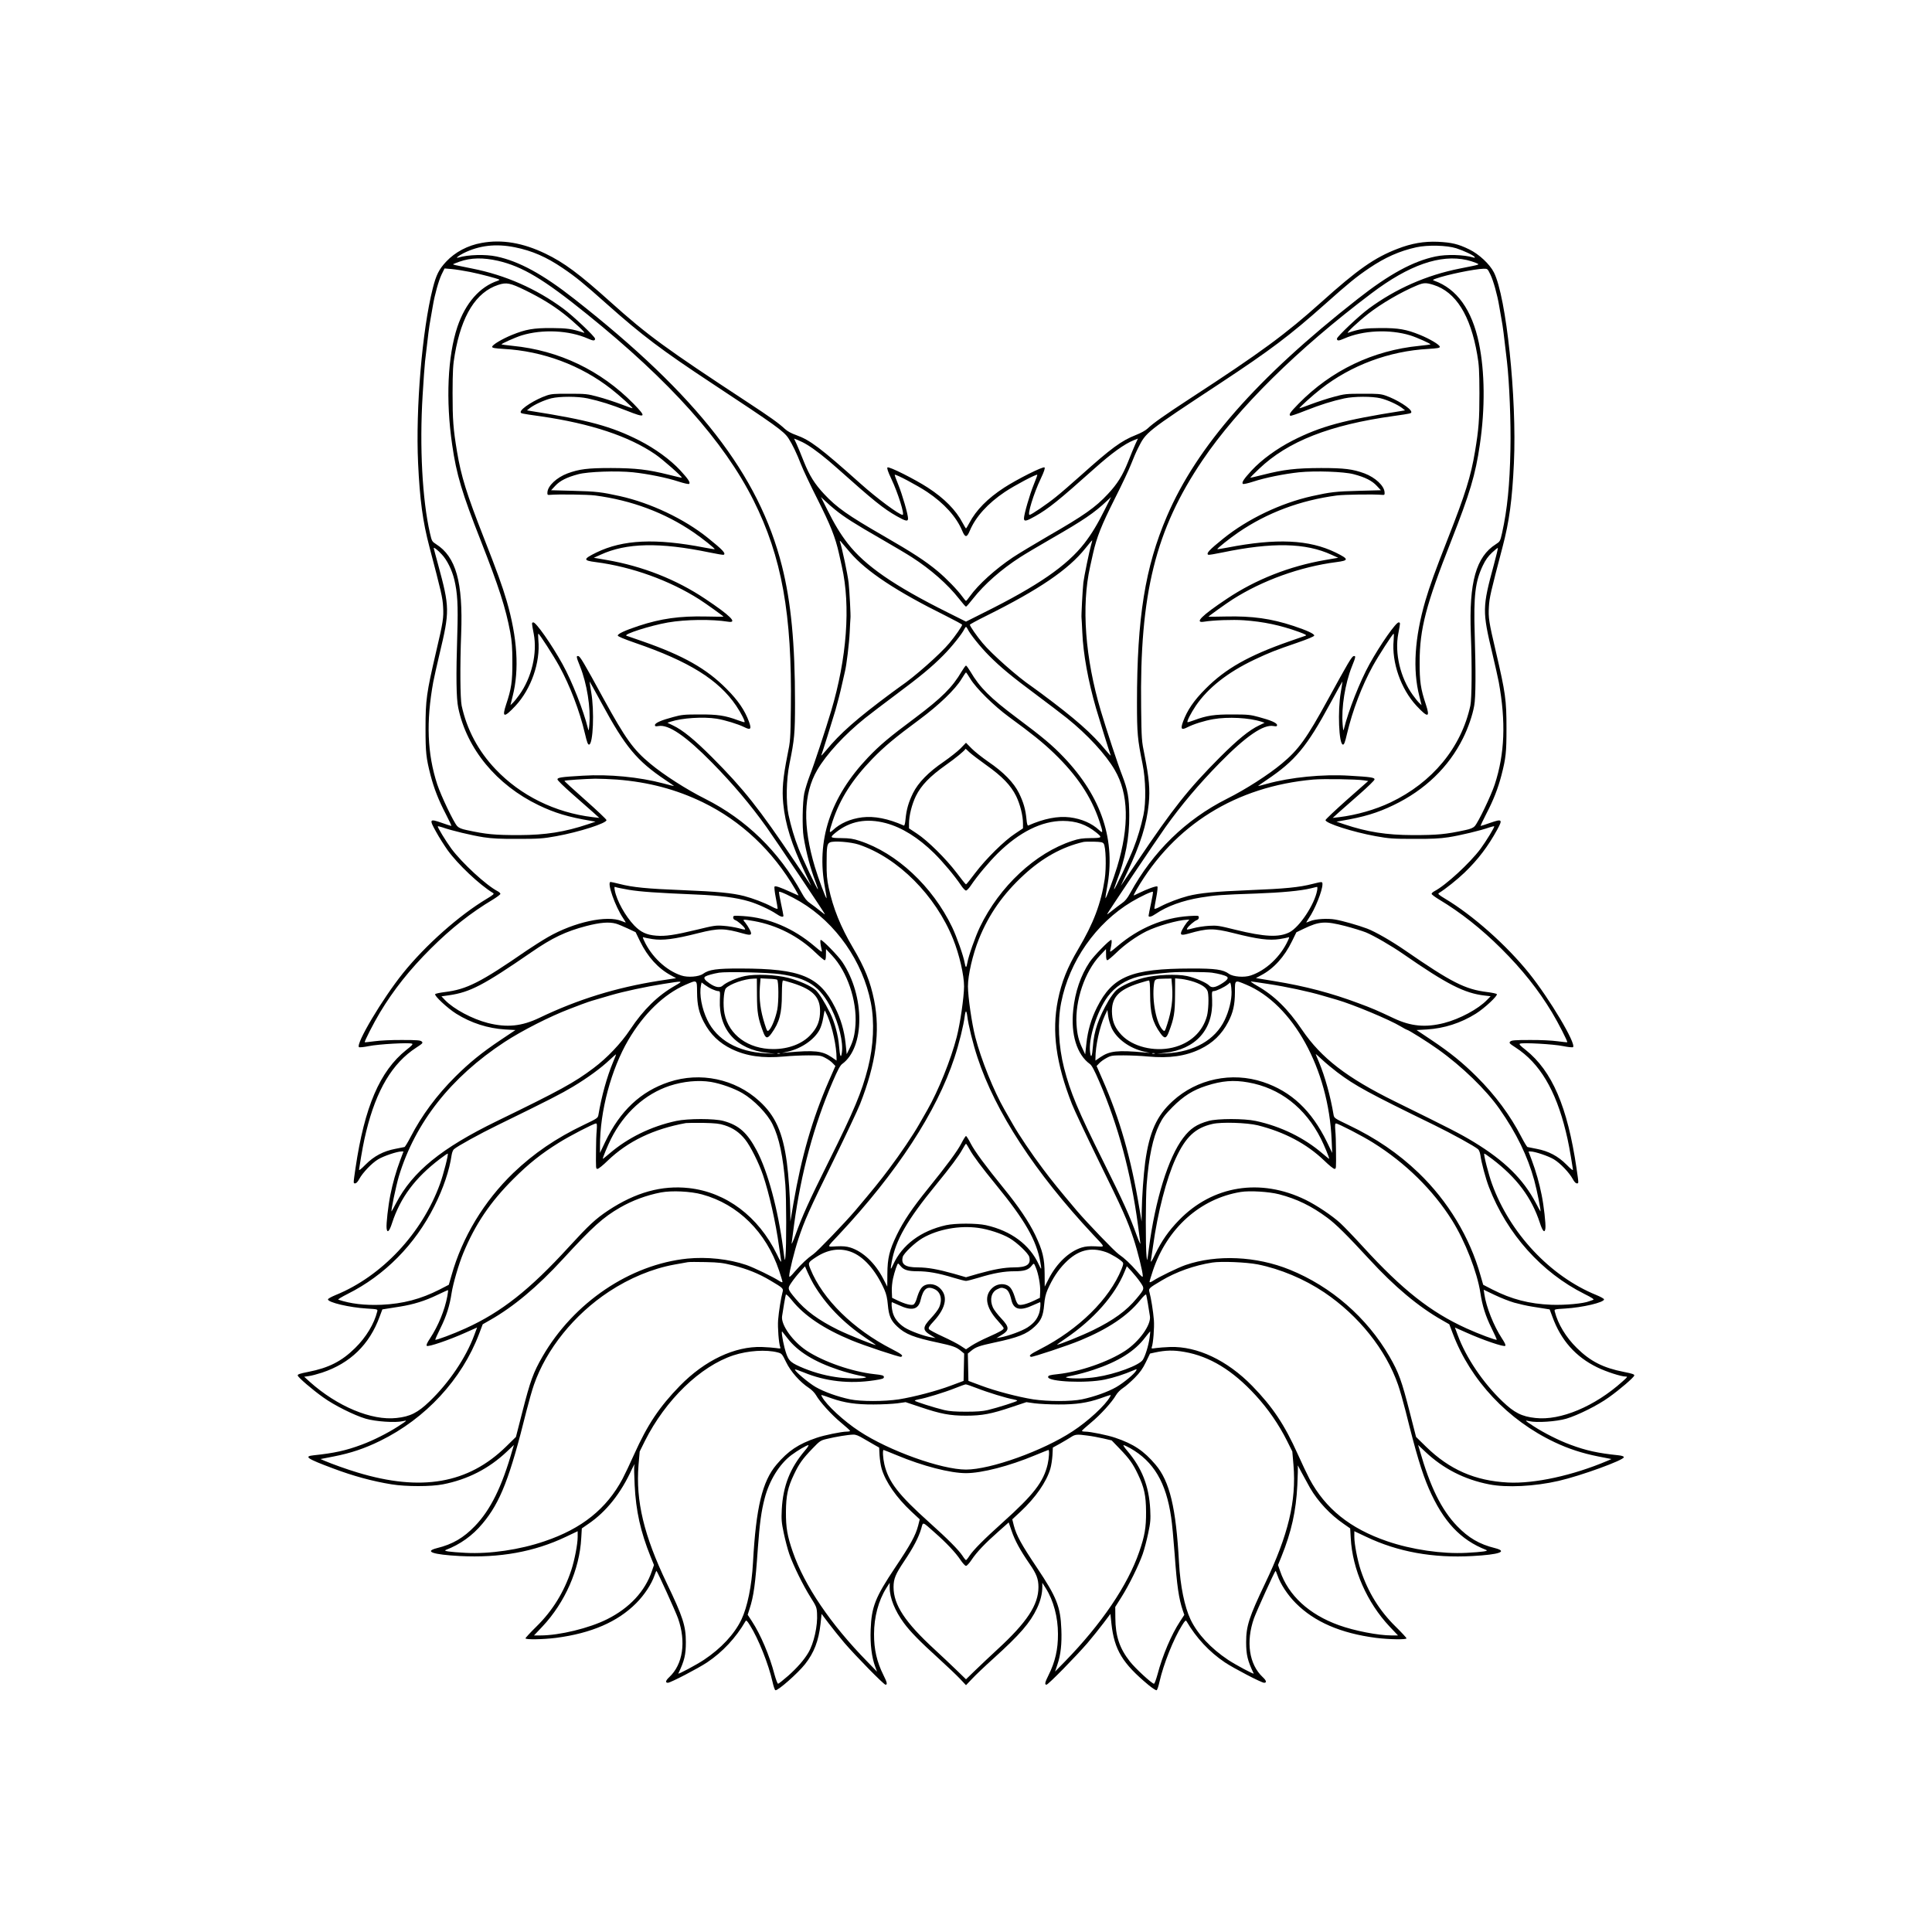 <?xml version="1.0" standalone="no"?>
<!DOCTYPE svg PUBLIC "-//W3C//DTD SVG 20010904//EN"
 "http://www.w3.org/TR/2001/REC-SVG-20010904/DTD/svg10.dtd">
<svg version="1.0" xmlns="http://www.w3.org/2000/svg"
 width="2000pt" height="2000pt" viewBox="0 0 2000 2000"
 preserveAspectRatio="xMidYMid meet">

<g transform="translate(0,2000) scale(0.1,-0.1)"
fill="#000000" stroke="none">
<path d="M4985 17485 c-143 -25 -274 -95 -366 -193 -75 -80 -104 -138 -139
-277 -110 -433 -178 -1244 -152 -1808 18 -382 48 -605 117 -867 124 -472 137
-527 142 -621 7 -113 0 -158 -72 -464 -100 -429 -110 -500 -110 -795 0 -248 6
-306 52 -485 36 -138 83 -258 158 -402 35 -68 61 -123 57 -123 -4 0 -49 14
-99 32 -128 45 -132 38 -58 -94 31 -57 85 -141 118 -188 104 -145 331 -360
472 -445 13 -8 2 -18 -64 -58 -288 -172 -636 -481 -870 -772 -212 -264 -490
-731 -455 -765 5 -4 50 0 104 11 97 20 412 38 445 25 13 -4 -1 -20 -59 -65
-274 -219 -432 -587 -526 -1224 -24 -167 -24 -157 -2 -157 10 0 27 18 41 45
35 65 130 165 196 204 56 34 196 81 240 81 l22 0 -33 -88 c-44 -117 -79 -241
-103 -362 -23 -113 -44 -301 -39 -345 6 -55 29 -33 57 55 86 263 238 467 494
662 43 33 80 58 82 56 9 -8 -45 -217 -80 -313 -186 -513 -603 -957 -1080
-1151 -44 -18 -80 -38 -80 -45 0 -32 222 -84 403 -95 113 -7 113 -7 107 -31
-32 -128 -115 -266 -229 -378 -139 -137 -272 -205 -486 -247 -87 -17 -110 -25
-108 -37 4 -20 148 -144 263 -226 113 -82 322 -186 440 -221 102 -30 307 -44
384 -26 52 12 49 9 -51 -56 -106 -68 -254 -143 -373 -187 -163 -61 -286 -88
-497 -110 -106 -11 -73 -34 200 -136 207 -78 408 -133 607 -165 149 -24 407
-24 529 0 257 50 477 163 662 338 l74 70 -16 -53 c-109 -382 -226 -619 -388
-787 -118 -122 -230 -188 -392 -228 -138 -35 -44 -67 236 -82 414 -21 770 43
1098 199 l122 58 0 -59 c0 -75 -32 -240 -66 -344 -75 -227 -194 -420 -360
-583 -63 -62 -114 -117 -114 -123 0 -15 181 -12 317 5 365 48 636 165 829 359
85 85 160 200 190 289 9 26 18 47 20 45 13 -13 198 -421 223 -491 85 -243 51
-476 -91 -609 -38 -35 -43 -58 -14 -58 27 0 313 149 406 211 161 108 297 254
396 424 9 16 15 12 48 -41 87 -138 192 -401 233 -584 10 -45 23 -85 30 -87 23
-9 232 175 307 270 93 118 140 240 160 415 l11 105 73 -97 c40 -53 114 -145
164 -204 119 -138 407 -432 425 -432 21 0 16 25 -21 98 -69 138 -99 268 -98
427 0 174 46 347 127 475 l35 55 0 -50 c0 -106 54 -240 146 -365 64 -88 169
-195 359 -367 88 -80 188 -175 223 -212 l62 -66 63 66 c34 37 134 132 222 211
275 249 378 368 450 519 36 77 55 152 55 223 l0 41 35 -55 c81 -128 127 -301
127 -475 1 -159 -29 -289 -98 -427 -37 -73 -42 -98 -21 -98 18 0 306 294 425
432 50 59 124 151 164 204 l73 97 11 -105 c30 -268 115 -408 382 -630 40 -33
78 -58 85 -55 7 2 20 42 30 87 41 183 146 446 233 584 33 53 39 57 48 41 99
-170 235 -316 396 -424 93 -62 379 -211 406 -211 29 0 24 23 -14 58 -142 133
-176 366 -91 609 25 70 210 478 223 491 2 2 11 -19 20 -45 30 -89 105 -204
190 -289 193 -194 464 -311 829 -359 136 -17 317 -20 317 -5 0 6 -51 61 -114
123 -166 163 -285 356 -360 583 -34 104 -66 269 -66 344 l0 59 123 -58 c327
-156 692 -222 1100 -199 278 15 370 47 233 82 -162 40 -274 106 -392 228 -162
168 -279 405 -388 787 l-16 53 74 -70 c185 -175 405 -288 662 -338 181 -36
472 -21 719 36 234 54 675 215 675 245 0 9 -19 16 -57 20 -212 22 -335 49
-498 110 -119 44 -267 119 -373 187 -100 65 -103 68 -51 56 77 -18 282 -4 384
26 118 35 327 139 440 221 115 82 259 206 263 226 2 12 -21 20 -108 37 -214
42 -347 110 -486 247 -114 112 -197 250 -229 378 -6 24 -6 24 107 31 181 11
403 63 403 95 0 7 -36 27 -80 45 -477 194 -894 638 -1080 1151 -35 96 -89 305
-80 313 2 2 39 -23 82 -56 256 -195 408 -399 494 -662 28 -88 51 -110 57 -55
5 44 -16 232 -39 345 -24 121 -59 245 -103 362 l-33 88 22 0 c44 0 184 -47
240 -81 66 -39 161 -139 196 -204 14 -27 31 -45 41 -45 22 0 22 -10 -2 157
-94 637 -252 1005 -526 1224 -58 45 -72 61 -59 65 33 13 348 -5 445 -25 54
-11 99 -15 104 -11 35 34 -243 501 -455 765 -234 291 -582 600 -870 772 -66
40 -77 50 -64 58 66 40 191 140 266 212 140 135 243 271 339 446 57 105 50
112 -73 69 -50 -18 -95 -32 -99 -32 -4 0 22 55 57 123 75 144 122 264 158 402
46 179 52 237 52 485 0 295 -10 366 -110 795 -72 306 -79 351 -72 464 5 94 18
149 142 621 69 262 99 485 117 868 31 675 -79 1718 -207 1972 -44 86 -154 189
-255 238 -114 56 -182 72 -325 79 -143 6 -273 -16 -419 -73 -237 -91 -412
-214 -787 -551 -373 -334 -622 -518 -1359 -998 -262 -171 -384 -257 -440 -311
-21 -20 -70 -47 -121 -67 -152 -60 -255 -136 -573 -421 -93 -83 -207 -182
-255 -220 -91 -74 -256 -186 -273 -186 -25 0 42 220 115 373 36 76 47 111 40
118 -14 14 -284 -122 -418 -209 -171 -111 -291 -233 -360 -365 -17 -31 -32
-57 -35 -57 -3 0 -18 26 -35 57 -69 132 -189 254 -360 365 -134 87 -404 223
-418 209 -7 -7 4 -42 40 -118 70 -148 140 -373 117 -373 -35 0 -266 171 -439
326 -411 367 -520 449 -663 500 -49 17 -91 40 -117 64 -66 61 -150 121 -386
276 -851 559 -1035 693 -1418 1037 -326 293 -481 408 -674 501 -234 113 -453
150 -662 111z m346 -45 c178 -36 325 -100 494 -215 136 -92 212 -154 460 -375
363 -323 565 -475 1080 -815 667 -440 748 -498 797 -572 40 -61 87 -159 129
-268 21 -55 99 -220 173 -366 133 -265 183 -389 221 -559 9 -41 23 -102 30
-135 92 -407 52 -949 -111 -1495 -57 -191 -179 -562 -220 -665 -23 -60 -49
-144 -58 -186 -19 -93 -23 -354 -7 -453 28 -167 70 -326 122 -461 16 -43 28
-79 26 -81 -6 -6 -162 322 -201 424 -42 107 -78 228 -103 345 -28 131 -24 366
10 532 51 251 57 311 57 630 0 612 -41 1042 -135 1415 -239 946 -876 1766
-2148 2764 -328 258 -575 392 -808 441 -113 24 -294 19 -393 -11 -37 -12 -5
16 52 45 163 81 336 101 533 61z m9744 -10 c78 -25 180 -73 191 -91 4 -7 0 -9
-12 -5 -99 30 -280 35 -393 11 -233 -49 -480 -183 -808 -441 -1042 -817 -1663
-1525 -1973 -2248 -226 -526 -310 -1052 -310 -1931 0 -319 6 -379 57 -630 34
-166 38 -401 10 -532 -25 -117 -61 -238 -103 -345 -39 -102 -195 -430 -201
-424 -2 2 10 38 26 81 91 235 133 454 131 684 -1 183 -15 263 -74 416 -41 103
-163 474 -220 665 -163 547 -203 1087 -111 1495 7 33 21 94 30 135 38 170 88
294 221 559 74 146 152 311 173 366 21 55 53 129 71 164 86 170 72 160 855
676 515 340 717 492 1080 815 248 221 324 283 460 375 163 110 313 177 486
215 118 26 316 21 414 -10z m-9919 -130 c253 -59 471 -189 919 -551 861 -694
1418 -1317 1725 -1928 293 -585 400 -1179 387 -2146 -4 -332 -5 -344 -36 -495
-46 -232 -57 -354 -43 -498 21 -216 87 -425 223 -711 38 -80 68 -143 66 -140
-2 2 -80 117 -172 254 -368 547 -526 747 -854 1076 -182 182 -304 282 -404
329 l-58 28 33 11 c117 39 338 53 478 31 85 -14 222 -56 284 -87 67 -34 78
-21 49 57 -43 117 -111 218 -233 340 -206 208 -447 344 -865 490 -82 28 -159
55 -170 59 -37 14 246 105 429 137 183 32 456 35 624 8 102 -16 22 64 -238
237 -300 201 -649 338 -1019 402 l-134 23 69 31 c268 124 614 131 1129 24 77
-16 143 -27 147 -24 24 14 -10 51 -167 177 -243 195 -589 359 -907 430 -190
42 -244 49 -483 55 l-230 6 43 46 c48 52 120 89 239 120 100 27 397 37 565 20
157 -17 351 -56 472 -96 59 -19 105 -29 110 -24 15 14 -11 52 -92 140 -103
111 -260 225 -422 308 -291 148 -530 213 -1130 307 l-35 6 29 23 c46 36 150
84 224 102 88 21 271 21 375 -1 129 -28 243 -64 401 -126 204 -81 213 -72 74
71 -339 345 -772 552 -1253 599 -60 6 -111 13 -113 15 -6 6 141 72 208 93 216
66 492 53 686 -33 56 -25 74 -25 74 -1 0 21 -229 238 -330 312 -280 206 -598
346 -942 414 -196 39 -201 40 -196 46 3 2 32 14 64 25 118 42 246 44 400 9z
m10029 8 c28 -6 68 -19 90 -28 47 -21 62 -15 -163 -60 -344 -68 -662 -208
-942 -414 -101 -74 -330 -291 -330 -312 0 -24 18 -24 74 1 194 86 470 99 686
33 67 -21 214 -87 208 -93 -2 -2 -53 -9 -113 -15 -481 -47 -914 -254 -1252
-599 -88 -90 -104 -113 -85 -125 5 -3 76 21 158 54 158 62 272 98 401 126 104
22 287 22 375 1 74 -18 178 -66 224 -102 l29 -23 -35 -6 c-600 -94 -839 -159
-1130 -307 -162 -83 -319 -197 -422 -308 -81 -88 -107 -126 -92 -140 5 -5 51
5 110 24 121 40 315 79 472 96 168 17 465 7 565 -20 119 -31 191 -68 239 -120
l43 -46 -230 -6 c-239 -6 -293 -13 -483 -55 -324 -72 -666 -236 -917 -438
-149 -120 -181 -155 -157 -169 4 -3 70 8 147 24 515 107 861 100 1129 -24 l69
-31 -134 -23 c-370 -64 -719 -201 -1019 -402 -260 -173 -340 -253 -237 -237
96 16 300 23 413 15 202 -14 378 -51 569 -120 68 -25 85 -34 70 -40 -11 -4
-87 -31 -170 -59 -418 -146 -659 -282 -865 -490 -122 -122 -190 -223 -233
-340 -28 -77 -18 -91 44 -59 67 34 176 68 268 84 152 27 374 15 499 -26 l33
-11 -58 -28 c-100 -47 -222 -147 -404 -329 -328 -329 -486 -529 -854 -1076
-92 -137 -170 -252 -172 -254 -2 -3 28 60 66 140 136 286 202 495 223 711 14
144 3 266 -43 498 -31 151 -32 163 -36 495 -16 1179 148 1840 635 2560 365
540 982 1150 1749 1728 389 294 713 407 988 345z m-10320 -123 c111 -22 294
-71 304 -80 2 -3 -5 -7 -15 -11 -187 -61 -336 -232 -419 -477 -101 -303 -122
-760 -54 -1222 44 -307 102 -500 297 -995 188 -480 257 -694 304 -945 17 -95
22 -159 22 -305 1 -203 -10 -280 -65 -444 -45 -136 -21 -139 97 -13 162 174
259 450 237 680 -3 37 -3 67 0 67 10 0 156 -226 216 -335 112 -205 211 -463
266 -698 22 -94 31 -117 44 -115 41 8 55 350 21 543 -10 60 -18 110 -17 111 1
1 58 -102 127 -229 243 -449 363 -593 656 -790 51 -34 92 -62 91 -64 -2 -1
-51 11 -110 27 -248 66 -562 97 -834 80 -226 -13 -263 -19 -262 -39 0 -9 69
-76 152 -149 84 -73 181 -159 217 -191 l64 -58 -69 8 c-389 47 -746 223 -1005
496 -179 188 -297 410 -351 658 -15 73 -18 408 -5 745 20 534 -54 797 -260
927 -42 27 -44 31 -63 113 -79 344 -109 895 -76 1428 9 150 20 307 25 350 33
288 42 359 56 434 8 45 19 110 25 143 19 115 60 260 90 323 l31 63 71 -6 c40
-3 126 -17 192 -30z m10564 -28 c30 -62 71 -208 90 -322 6 -33 17 -98 25 -143
14 -75 23 -146 56 -434 25 -217 42 -633 36 -908 -7 -373 -33 -625 -86 -865
-20 -88 -22 -91 -64 -118 -206 -130 -280 -393 -260 -927 13 -337 10 -672 -5
-745 -94 -433 -392 -795 -827 -1002 -158 -75 -352 -130 -529 -152 l-69 -8 64
58 c36 32 133 118 217 191 83 73 152 140 152 149 1 20 -36 26 -261 39 -275 17
-609 -16 -853 -84 -49 -14 -90 -24 -91 -23 -2 1 39 30 90 64 293 197 413 341
656 790 69 127 126 230 127 229 1 -1 -7 -51 -17 -111 -34 -193 -20 -535 21
-543 13 -2 22 21 44 115 56 237 152 491 266 698 60 109 206 335 216 335 3 0 3
-30 0 -67 -22 -230 75 -506 237 -680 118 -126 142 -123 97 13 -55 164 -66 241
-65 444 1 340 65 587 325 1246 196 499 253 691 298 999 56 380 52 756 -9 1052
-72 346 -229 565 -465 648 -17 6 -14 9 20 21 110 40 400 100 492 102 42 1 42
1 72 -61z m-9993 -161 c165 -81 284 -154 401 -245 107 -84 236 -205 208 -196
-123 41 -175 48 -335 49 -187 1 -267 -13 -410 -71 -103 -42 -205 -103 -205
-123 0 -12 24 -16 120 -22 404 -22 798 -169 1110 -413 85 -66 228 -195 223
-201 -2 -2 -56 17 -121 42 -64 24 -170 59 -235 76 -110 30 -128 32 -297 32
-151 1 -189 -2 -235 -18 -119 -40 -270 -136 -270 -171 0 -15 -3 -15 210 -45
516 -75 910 -206 1182 -392 78 -53 284 -235 276 -243 -2 -2 -61 12 -133 30
-220 55 -341 69 -600 70 -243 0 -329 -11 -451 -56 -111 -42 -202 -127 -207
-194 -2 -26 1 -30 23 -28 85 8 390 4 470 -6 379 -50 722 -178 1020 -382 88
-60 224 -168 218 -174 -2 -2 -48 6 -103 16 -509 99 -847 83 -1122 -51 -138
-68 -139 -82 -5 -99 371 -48 763 -189 1072 -386 66 -42 250 -174 250 -179 0
-1 -83 0 -184 2 -269 6 -463 -21 -694 -97 -142 -47 -217 -82 -217 -100 0 -9
62 -35 180 -76 557 -191 864 -382 1046 -651 51 -76 95 -162 86 -170 -2 -2 -33
7 -68 20 -131 49 -211 61 -399 60 -156 0 -186 -3 -272 -27 -124 -33 -188 -61
-188 -83 0 -13 6 -15 36 -10 104 20 285 -104 557 -381 216 -220 399 -437 563
-667 98 -138 604 -892 604 -901 0 -3 -24 14 -54 39 -29 24 -74 57 -99 75 -34
23 -57 51 -88 108 -235 429 -575 760 -1000 974 -192 96 -429 248 -568 364
-176 146 -255 257 -481 668 -210 385 -244 441 -263 445 -24 5 -22 -9 18 -107
71 -178 111 -429 96 -601 -6 -68 -7 -72 -15 -40 -44 181 -165 489 -263 665
-112 203 -277 438 -303 432 -17 -3 -17 -1 5 -117 39 -201 -21 -455 -149 -633
-24 -34 -55 -72 -68 -84 l-24 -23 23 93 c70 275 49 604 -62 987 -46 156 -98
300 -236 652 -178 454 -235 636 -278 893 -39 235 -46 326 -46 605 1 235 4 293
23 400 69 404 220 646 450 721 85 28 124 20 278 -55z m9403 55 c231 -72 383
-314 453 -721 19 -107 22 -165 23 -400 0 -279 -7 -370 -46 -605 -43 -257 -100
-439 -278 -893 -138 -352 -190 -496 -236 -652 -111 -383 -132 -712 -62 -987
l23 -93 -24 23 c-13 12 -44 50 -68 84 -128 178 -188 432 -149 633 22 116 22
114 5 117 -26 6 -191 -229 -303 -432 -98 -176 -219 -484 -263 -665 -8 -32 -9
-28 -15 40 -15 172 25 423 96 601 40 98 42 112 18 107 -20 -4 -58 -69 -265
-447 -221 -404 -304 -521 -479 -666 -139 -116 -376 -268 -568 -364 -425 -214
-765 -545 -1000 -974 -31 -57 -54 -85 -88 -108 -25 -18 -70 -51 -99 -75 -30
-25 -54 -42 -54 -39 0 9 506 763 604 901 164 230 347 447 563 667 272 277 453
401 557 381 30 -5 36 -3 36 10 0 22 -64 50 -188 83 -86 24 -116 27 -272 27
-188 1 -268 -11 -399 -60 -35 -13 -66 -22 -68 -20 -9 8 35 94 86 170 125 184
328 345 606 477 154 73 220 99 440 174 118 41 180 67 180 76 0 18 -75 53 -217
100 -231 76 -425 103 -694 97 -101 -2 -184 -3 -184 -2 0 5 184 137 250 179
309 197 701 338 1073 386 133 17 132 31 -6 99 -275 134 -613 150 -1122 51 -55
-10 -101 -18 -103 -16 -6 6 130 114 218 174 298 204 641 332 1020 382 80 10
385 14 470 6 22 -2 25 2 23 28 -5 67 -96 152 -207 194 -122 45 -208 56 -451
56 -260 -1 -384 -15 -600 -70 -71 -18 -131 -32 -133 -30 -1 1 39 42 91 91 298
285 733 456 1397 548 175 25 180 26 180 41 0 35 -151 131 -270 171 -46 16 -84
19 -235 18 -169 0 -187 -2 -297 -32 -65 -17 -171 -52 -235 -76 -65 -25 -119
-44 -121 -42 -5 6 138 135 223 201 312 244 706 391 1110 413 96 6 120 10 120
22 0 20 -102 81 -205 123 -143 58 -223 72 -410 71 -160 -1 -212 -8 -335 -49
-28 -9 101 112 208 196 137 107 343 227 507 295 68 28 92 29 169 5z m-6484
-1655 c78 -47 190 -134 315 -246 373 -333 476 -416 614 -494 92 -52 116 -57
116 -23 0 42 -59 246 -100 347 -23 56 -40 103 -38 105 9 10 233 -109 335 -177
178 -119 304 -259 364 -403 30 -72 48 -72 78 0 60 144 186 284 364 403 102 68
326 187 335 177 2 -2 -15 -49 -38 -105 -41 -101 -100 -305 -100 -347 0 -34 24
-29 116 23 138 78 241 161 614 494 179 160 311 255 407 293 l43 17 -27 -58
c-14 -31 -48 -113 -75 -182 -58 -144 -110 -228 -210 -335 -130 -139 -245 -220
-617 -434 -144 -84 -309 -183 -366 -221 -182 -122 -357 -280 -445 -403 -18
-26 -36 -47 -40 -47 -4 0 -20 19 -37 43 -52 71 -164 187 -256 264 -126 105
-258 191 -558 364 -372 214 -487 295 -617 434 -100 107 -152 191 -210 335 -27
69 -61 151 -75 182 l-27 58 43 -17 c23 -9 65 -30 92 -47z m291 -673 c92 -75
205 -147 470 -299 132 -76 277 -162 323 -192 196 -126 371 -280 488 -429 36
-46 68 -83 73 -83 5 0 37 37 73 83 117 149 292 303 488 429 46 30 191 116 323
192 334 192 443 266 574 390 l44 41 -62 -124 c-80 -160 -138 -256 -215 -356
-180 -231 -479 -438 -1038 -716 l-187 -94 -188 94 c-558 278 -857 485 -1037
716 -77 100 -135 196 -215 356 l-62 124 44 -41 c23 -23 71 -64 104 -91z m155
-443 c168 -196 479 -402 992 -656 92 -46 167 -87 167 -91 0 -15 -73 -120 -132
-190 -93 -112 -365 -353 -508 -449 -19 -14 -61 -44 -92 -67 -362 -269 -532
-419 -678 -597 -30 -36 -51 -58 -48 -49 13 34 109 342 147 469 21 74 51 189
65 255 15 66 29 129 32 140 17 65 45 299 50 410 3 72 7 138 8 147 4 18 -11
294 -19 365 -11 93 -67 356 -91 430 -3 10 7 2 22 -17 16 -19 54 -64 85 -100z
m2493 75 c-17 -59 -71 -320 -79 -385 -8 -74 -23 -349 -19 -368 1 -9 5 -75 8
-147 9 -224 61 -507 143 -790 31 -107 137 -447 151 -485 3 -8 -18 14 -48 50
-146 178 -316 328 -678 597 -31 23 -73 53 -92 67 -143 96 -415 337 -508 449
-59 70 -132 175 -132 190 0 4 75 45 168 91 549 273 852 479 1028 700 37 47 69
84 70 83 2 -2 -4 -25 -12 -52z m-6720 -95 c54 -57 105 -161 129 -260 33 -139
40 -262 31 -560 -14 -440 -11 -670 10 -768 88 -424 397 -798 831 -1007 166
-80 307 -123 540 -162 l50 -9 -80 -27 c-240 -80 -437 -111 -710 -112 -256 0
-341 8 -544 52 -54 11 -81 23 -98 41 -37 40 -168 315 -207 433 -103 316 -116
647 -41 1059 9 46 38 177 65 290 106 444 106 481 -15 926 -25 91 -45 167 -45
170 0 12 41 -19 84 -66z m10891 -104 c-121 -445 -121 -482 -15 -926 27 -113
56 -244 65 -290 75 -412 62 -743 -41 -1059 -38 -116 -171 -394 -208 -434 -16
-17 -44 -29 -97 -40 -203 -44 -288 -52 -544 -52 -273 1 -470 32 -710 112 l-80
27 50 9 c233 39 374 82 540 162 325 156 572 394 720 693 53 106 99 239 116
337 16 84 17 353 5 745 -12 391 5 539 84 705 28 59 54 95 95 134 31 29 58 51
61 49 2 -3 -16 -80 -41 -172z m-5448 -668 c22 -49 136 -190 220 -274 121 -122
240 -220 493 -408 118 -88 260 -196 315 -240 213 -171 401 -375 495 -537 144
-246 152 -581 24 -1005 -36 -119 -114 -328 -120 -322 -2 3 5 49 15 104 95 491
-54 942 -445 1353 -120 126 -219 209 -488 410 -277 207 -384 315 -481 480 -20
33 -40 61 -45 61 -5 0 -25 -28 -45 -61 -96 -164 -205 -272 -481 -480 -270
-201 -368 -284 -488 -410 -391 -411 -540 -862 -445 -1353 10 -55 17 -101 15
-104 -6 -6 -84 203 -120 322 -128 424 -120 759 24 1005 94 162 282 366 495
537 55 44 197 152 315 240 255 190 373 287 494 409 86 86 197 225 219 273 6
12 13 22 17 22 4 0 11 -10 17 -22z m28 -515 c58 -97 245 -281 399 -394 241
-176 350 -264 469 -378 236 -228 382 -447 467 -699 40 -120 40 -135 -2 -95
-75 70 -182 117 -304 132 -124 15 -268 -13 -430 -85 -7 -3 -14 19 -18 66 -10
103 -31 174 -77 269 -54 109 -160 218 -319 326 -63 44 -141 105 -172 137 l-58
59 -57 -59 c-32 -32 -110 -93 -173 -137 -159 -108 -265 -217 -319 -326 -46
-95 -67 -166 -77 -269 -4 -47 -11 -69 -18 -66 -162 72 -306 100 -430 85 -122
-15 -229 -62 -303 -132 -43 -40 -43 -25 -3 95 78 232 203 428 410 642 123 127
237 222 485 405 204 151 375 315 440 424 22 36 42 66 45 66 3 0 23 -30 45 -66z
m-9 -761 c22 -20 99 -79 172 -131 168 -119 256 -211 311 -322 42 -87 71 -203
71 -286 l0 -48 -82 -55 c-112 -73 -300 -259 -411 -405 -49 -66 -93 -120 -97
-120 -4 0 -48 54 -97 120 -111 146 -299 332 -410 405 l-83 55 0 48 c0 83 29
199 71 286 55 111 143 203 311 322 102 72 191 145 204 168 0 0 19 -16 40 -37z
m-3650 -282 c329 -26 614 -102 889 -235 397 -193 725 -502 958 -902 20 -35 35
-63 33 -63 -2 0 -39 16 -82 36 -108 49 -156 66 -166 56 -4 -4 1 -54 12 -110
11 -57 20 -109 20 -116 0 -9 -21 -3 -65 21 -74 39 -193 84 -281 107 -125 32
-282 47 -634 61 -375 15 -519 29 -659 65 -44 11 -84 20 -90 20 -42 0 47 -255
131 -377 16 -24 27 -43 25 -43 -3 0 -21 7 -41 15 -152 64 -493 -10 -764 -166
-59 -34 -156 -96 -217 -137 -481 -332 -622 -404 -852 -432 -48 -6 -92 -15 -98
-21 -14 -14 128 -147 218 -203 155 -97 328 -152 507 -163 l106 -6 -151 -101
c-200 -134 -324 -235 -471 -381 -193 -192 -349 -403 -463 -624 -29 -56 -58
-104 -64 -105 -7 -2 -49 -10 -95 -19 -122 -23 -221 -75 -308 -163 -50 -51 -70
-65 -67 -50 30 193 49 292 74 393 105 430 271 708 518 868 66 43 72 49 57 63
-13 13 -47 16 -203 16 -111 1 -228 -5 -286 -13 -54 -7 -99 -12 -101 -10 -6 7
92 199 157 307 141 235 309 446 526 662 211 210 417 373 644 508 42 26 77 52
77 59 0 7 -13 19 -30 28 -116 60 -366 290 -477 439 -58 79 -147 225 -141 232
3 2 25 -3 49 -11 88 -32 307 -84 424 -102 92 -14 176 -18 360 -17 217 0 255 3
394 28 237 43 525 135 519 167 -2 9 -101 103 -221 209 -120 106 -216 194 -214
197 6 6 212 20 318 22 53 0 154 -4 225 -9z m7733 -8 l45 -7 -220 -194 c-120
-107 -220 -201 -222 -210 -6 -32 282 -124 519 -167 139 -25 177 -28 394 -28
184 -1 268 3 360 17 117 18 336 70 424 102 24 8 46 13 49 11 6 -7 -83 -153
-141 -232 -111 -149 -361 -379 -477 -439 -17 -9 -30 -21 -30 -28 0 -7 35 -33
78 -59 223 -134 435 -301 643 -508 217 -216 385 -427 526 -662 65 -108 163
-300 157 -307 -2 -2 -47 3 -101 10 -58 8 -175 14 -286 13 -156 0 -190 -3 -203
-16 -15 -14 -9 -20 57 -63 247 -160 413 -438 518 -868 25 -101 44 -200 74
-393 3 -15 -17 -1 -67 50 -87 88 -186 140 -308 163 -46 9 -88 17 -95 19 -6 1
-35 49 -64 105 -114 221 -270 432 -463 624 -147 146 -271 247 -471 381 l-151
101 106 6 c179 11 352 66 507 163 90 56 232 189 218 203 -6 6 -50 15 -98 21
-230 28 -371 100 -852 432 -141 97 -306 192 -392 225 -94 35 -251 80 -331 94
-78 14 -206 6 -258 -16 -20 -8 -38 -15 -41 -15 -2 0 9 19 25 43 64 92 142 287
142 353 0 29 -1 29 -101 4 -140 -36 -284 -50 -659 -65 -352 -14 -509 -29 -634
-61 -88 -23 -207 -68 -281 -107 -44 -24 -65 -30 -65 -21 0 7 9 59 20 116 11
58 16 106 11 111 -9 9 -108 -27 -193 -69 -26 -13 -50 -24 -52 -24 -3 0 11 28
31 63 389 668 1029 1066 1828 1137 103 9 446 4 524 -8z m-4949 -443 c166 -44
337 -151 500 -311 92 -91 213 -235 280 -335 19 -29 42 -52 50 -52 8 0 31 23
50 52 67 100 188 244 280 335 223 219 454 334 674 334 137 -1 239 -36 343
-119 67 -54 63 -58 -56 -59 -87 -1 -122 -6 -191 -29 -381 -124 -753 -470 -956
-892 -48 -100 -119 -302 -130 -370 -4 -24 -10 -43 -14 -43 -4 0 -10 19 -14 43
-11 68 -82 270 -130 370 -203 422 -575 768 -956 892 -69 23 -104 28 -191 29
-119 1 -123 5 -56 59 146 117 316 149 517 96z m-280 -222 c406 -136 795 -526
977 -979 64 -159 113 -373 113 -489 -1 -113 -40 -383 -76 -524 -61 -236 -191
-558 -304 -755 -23 -41 -61 -106 -83 -145 -64 -113 -196 -309 -315 -467 -96
-128 -161 -208 -350 -432 -106 -124 -391 -421 -432 -449 -62 -43 -122 -99
-192 -180 -45 -53 -58 -63 -58 -46 0 43 53 257 95 384 63 190 111 299 365 815
125 256 248 517 273 580 166 423 210 752 146 1075 -39 193 -97 338 -218 542
-129 218 -207 412 -252 623 -18 83 -23 136 -22 256 0 172 5 201 36 214 40 18
215 4 297 -23z m2535 10 c23 -31 29 -246 11 -367 -38 -252 -116 -458 -273
-723 -114 -192 -174 -342 -212 -532 -64 -323 -20 -652 146 -1075 25 -63 148
-324 273 -580 254 -516 302 -625 365 -815 42 -127 95 -341 95 -384 0 -17 -13
-7 -58 46 -70 81 -130 137 -192 180 -41 28 -326 325 -432 449 -189 224 -254
304 -350 432 -119 158 -251 354 -315 467 -22 39 -60 104 -83 145 -113 197
-243 519 -304 755 -36 141 -75 411 -76 524 0 116 49 330 113 489 103 256 250
466 465 664 193 178 397 291 617 342 11 3 60 4 108 3 73 -2 91 -5 102 -20z
m-4916 -478 c119 -20 291 -32 696 -49 248 -10 415 -31 549 -71 86 -25 218 -86
280 -128 45 -31 76 -40 76 -21 0 6 -11 63 -25 127 -14 64 -23 118 -20 121 8 8
126 -47 220 -103 369 -220 646 -617 730 -1045 39 -198 28 -447 -30 -675 -65
-252 -142 -438 -407 -970 -205 -412 -274 -565 -344 -760 -24 -66 -42 -104 -39
-85 2 19 14 105 25 190 73 541 205 1030 401 1485 50 116 76 165 96 180 237
171 238 703 3 1056 -42 63 -204 229 -223 229 -9 0 -6 -37 9 -104 7 -28 2 -25
-75 40 -220 187 -475 294 -738 311 -100 6 -103 5 -103 -15 0 -12 8 -23 21 -27
24 -8 86 -61 99 -85 9 -17 5 -17 -63 1 -39 10 -110 22 -157 25 -78 6 -100 3
-275 -40 -232 -56 -328 -70 -423 -62 -99 8 -159 36 -226 105 -94 99 -182 258
-202 365 -6 36 -5 39 12 32 10 -4 70 -16 133 -27z m7126 -6 c-27 -147 -182
-380 -287 -434 -109 -55 -256 -48 -558 26 -172 43 -192 46 -275 41 -49 -3
-123 -14 -162 -25 -68 -18 -72 -18 -63 -1 13 24 75 77 99 85 13 4 21 15 21 27
0 20 -3 21 -102 15 -264 -17 -519 -124 -739 -311 -77 -65 -82 -68 -75 -40 15
67 18 104 9 104 -19 0 -181 -166 -223 -229 -92 -137 -151 -309 -170 -496 -27
-253 38 -463 173 -560 20 -15 46 -64 96 -180 196 -455 328 -944 401 -1485 11
-85 23 -171 25 -190 3 -19 -15 19 -39 85 -70 195 -139 348 -344 760 -265 532
-342 718 -407 970 -58 228 -69 477 -30 675 84 429 360 824 730 1045 94 56 212
111 220 103 3 -3 -6 -57 -20 -121 -14 -64 -25 -121 -25 -127 0 -18 31 -10 73
19 117 80 279 139 468 170 149 24 212 29 569 41 271 10 462 28 570 54 30 8 59
14 64 15 4 1 5 -16 1 -36z m-5829 -318 c236 -42 463 -158 636 -326 45 -43 87
-79 95 -79 9 0 13 17 13 58 l1 57 62 -66 c157 -167 259 -467 243 -714 -7 -106
-22 -168 -62 -249 l-29 -59 -12 116 c-14 129 -49 250 -109 369 -161 321 -355
401 -974 402 -252 1 -332 -11 -392 -55 -43 -31 -159 -40 -226 -17 -157 52
-309 195 -385 362 -16 35 -16 38 -1 32 9 -3 48 -11 86 -17 109 -17 228 -2 480
62 208 52 266 51 466 -6 79 -22 92 -14 63 42 -11 22 -32 54 -46 72 -32 37 -31
37 91 16z m4479 -16 c-14 -18 -35 -50 -46 -72 -29 -56 -16 -64 63 -42 200 57
258 58 466 6 252 -64 371 -79 480 -62 38 6 77 14 86 17 15 6 15 3 -1 -32 -76
-167 -228 -310 -385 -362 -67 -23 -183 -14 -226 17 -60 44 -140 56 -392 55
-619 -1 -813 -81 -974 -402 -60 -119 -95 -240 -109 -369 l-13 -118 -28 60
c-40 83 -55 145 -62 250 -16 247 86 547 243 714 l62 66 1 -57 c0 -41 4 -58 13
-58 8 0 50 36 95 79 84 82 204 167 307 219 116 57 325 117 423 121 l24 1 -27
-31z m-5910 -10 c22 -6 77 -29 122 -50 l83 -39 45 -93 c80 -164 188 -282 321
-354 l53 -29 -177 -27 c-443 -70 -839 -192 -1237 -383 -184 -88 -336 -104
-535 -54 -160 41 -352 143 -443 237 l-37 39 78 11 c220 32 358 105 852 445
217 150 356 216 570 272 143 37 234 44 305 25z m7550 -25 c77 -20 174 -50 215
-66 84 -35 264 -139 385 -223 456 -316 635 -407 845 -431 l61 -7 -38 -39 c-91
-94 -281 -196 -443 -238 -192 -49 -344 -35 -520 48 -174 82 -224 104 -365 156
-280 105 -551 177 -870 229 l-194 32 52 28 c132 69 242 190 322 354 l45 92 77
37 c160 77 221 81 428 28z m-5851 -498 c288 -40 418 -128 534 -361 76 -152
123 -349 107 -451 -9 -66 -21 -40 -29 66 -8 109 -46 250 -92 342 -62 123 -115
206 -152 240 -50 43 -166 95 -281 125 -128 33 -341 42 -450 19 -81 -17 -193
-65 -228 -98 -29 -28 -77 -20 -138 22 -51 35 -65 57 -44 71 19 12 82 30 144
40 75 12 504 2 629 -15z m4471 15 c70 -10 134 -27 155 -41 22 -14 3 -39 -60
-77 -61 -37 -99 -42 -124 -14 -26 28 -146 80 -228 97 -108 23 -321 14 -449
-19 -116 -30 -231 -82 -281 -126 -20 -17 -57 -67 -82 -109 -104 -179 -151
-314 -162 -472 -8 -106 -20 -132 -29 -66 -21 138 70 426 181 578 76 103 183
173 318 208 61 15 187 32 331 43 91 8 374 6 430 -2z m-4709 -234 c1 -181 11
-238 64 -379 26 -71 45 -74 87 -15 82 114 107 207 107 405 1 104 4 142 13 142
7 0 49 -12 95 -26 225 -71 298 -154 286 -323 -6 -86 -35 -148 -98 -215 -87
-93 -228 -146 -385 -146 -259 0 -460 146 -505 367 -18 84 -9 236 14 262 41 45
193 98 286 100 l35 1 1 -173z m209 161 c16 -16 17 -223 2 -306 -17 -88 -58
-191 -87 -217 -17 -15 -19 -12 -43 62 -45 140 -60 256 -51 386 l7 89 83 -4
c45 -1 85 -6 89 -10z m4089 -75 c9 -130 -6 -246 -51 -386 -24 -74 -26 -77 -43
-62 -69 62 -117 308 -94 478 8 53 10 54 110 56 l71 1 7 -87z m229 52 c86 -30
132 -64 141 -106 11 -57 6 -183 -9 -244 -44 -166 -174 -287 -357 -330 -192
-45 -413 10 -528 131 -63 67 -92 129 -98 215 -12 169 61 252 286 323 46 14 88
26 95 26 9 0 12 -38 13 -142 0 -198 25 -291 107 -405 42 -59 61 -56 87 15 54
141 63 198 64 381 l1 173 65 -6 c36 -4 96 -18 133 -31z m-5375 -39 c-177 -100
-328 -248 -464 -453 -95 -143 -238 -294 -381 -401 -198 -149 -344 -229 -998
-547 -575 -280 -873 -522 -1046 -852 -22 -43 -43 -80 -45 -82 -12 -13 45 261
75 362 169 556 538 1025 1094 1390 180 118 473 267 677 344 30 12 85 33 123
47 37 14 97 35 135 45 37 11 112 33 167 49 134 39 357 87 540 116 211 34 213
34 123 -18z m228 -68 c1 -131 19 -211 70 -308 67 -128 159 -217 289 -280 152
-73 319 -97 540 -77 72 7 186 12 255 12 116 0 129 -2 175 -27 28 -14 62 -39
76 -55 l27 -28 -68 -155 c-170 -391 -283 -782 -366 -1265 l-32 -190 -1 100
c-2 147 -18 383 -36 515 -43 311 -119 481 -285 632 -250 229 -611 305 -935
197 -292 -97 -505 -297 -660 -620 l-54 -114 0 70 c-1 361 116 797 294 1100
160 272 368 473 590 570 124 54 120 56 121 -77z m5682 80 c486 -202 856 -874
887 -1609 l6 -134 -55 114 c-159 325 -369 523 -661 620 -324 108 -685 32 -935
-197 -166 -151 -242 -321 -285 -632 -17 -130 -34 -366 -36 -515 l-1 -100 -23
135 c-87 524 -205 934 -384 1340 l-59 135 27 28 c14 16 49 41 76 55 46 25 59
27 175 27 69 0 184 -5 255 -12 221 -20 388 4 540 77 130 63 222 152 289 280
51 98 69 177 70 308 0 132 -4 129 114 80z m231 6 c186 -28 422 -79 557 -119
49 -15 118 -35 155 -45 163 -47 545 -206 660 -276 31 -19 60 -34 63 -34 14 0
217 -127 323 -203 246 -175 497 -418 636 -617 175 -250 291 -488 360 -740 29
-106 73 -330 63 -319 -2 2 -23 39 -45 82 -132 251 -324 440 -644 635 -140 85
-246 139 -817 420 -499 246 -762 449 -961 741 -145 215 -290 357 -467 457 -42
24 -70 44 -62 44 7 0 88 -12 179 -26z m-5757 -54 c24 -11 52 -20 63 -20 20 0
21 -5 17 -92 -13 -306 171 -511 490 -547 l83 -10 -99 5 c-289 15 -505 139
-604 345 -58 120 -84 265 -66 358 l7 31 33 -25 c19 -14 53 -35 76 -45z m5377
-28 c2 -83 -27 -199 -71 -291 -99 -206 -315 -330 -604 -345 l-99 -5 83 10
c319 36 503 241 490 547 -4 87 -3 92 17 92 24 0 110 41 145 69 l25 20 7 -22
c3 -12 6 -46 7 -75z m-4183 -249 c51 -117 94 -314 94 -437 l0 -25 -51 35 c-98
66 -177 74 -459 49 l-55 -5 62 14 c139 32 271 123 326 224 16 29 32 82 39 126
7 42 14 76 15 76 2 0 15 -26 29 -57z m2944 -130 c55 -111 185 -205 333 -239
l62 -14 -55 5 c-282 25 -361 17 -459 -49 l-51 -35 0 25 c0 126 43 324 96 439
l28 60 8 -65 c5 -37 22 -92 38 -127z m-1497 129 c11 -92 59 -288 107 -432 184
-559 595 -1189 1194 -1829 133 -142 130 -128 27 -123 -67 3 -103 0 -145 -13
-129 -41 -255 -160 -338 -320 l-43 -84 -1 132 c-1 162 -21 242 -97 402 -66
137 -172 294 -325 482 -192 236 -300 383 -343 465 -22 43 -44 78 -49 78 -5 0
-27 -35 -49 -78 -43 -82 -148 -224 -350 -474 -156 -193 -248 -329 -317 -471
-77 -159 -97 -241 -98 -404 l-1 -132 -43 84 c-83 160 -209 279 -338 320 -42
13 -78 16 -145 13 -103 -5 -106 -19 27 123 599 640 1010 1270 1194 1829 48
144 96 340 107 432 3 26 9 48 13 48 4 0 10 -22 13 -48z m-1940 -389 c-7 -2
-19 -2 -25 0 -7 3 -2 5 12 5 14 0 19 -2 13 -5z m3880 0 c-7 -2 -19 -2 -25 0
-7 3 -2 5 12 5 14 0 19 -2 13 -5z m-5607 -89 c-62 -148 -119 -352 -151 -544
-6 -34 -10 -37 -152 -105 -287 -137 -518 -295 -729 -497 -303 -292 -529 -665
-640 -1061 l-28 -97 -95 -49 c-194 -99 -380 -148 -602 -158 -173 -7 -320 10
-447 53 -8 2 36 29 96 59 384 192 699 511 899 910 92 182 156 372 178 527 4
26 14 53 24 61 32 30 270 161 451 249 544 266 656 324 780 398 153 92 290 192
382 279 35 33 64 58 65 57 2 -1 -12 -38 -31 -82z m7497 -104 c186 -140 322
-214 1007 -548 180 -88 418 -219 451 -249 10 -8 20 -35 24 -61 11 -81 55 -244
89 -332 187 -484 544 -883 988 -1105 79 -39 104 -57 91 -61 -10 -3 -28 -10
-40 -14 -61 -25 -251 -42 -393 -37 -229 9 -413 57 -611 158 l-95 49 -28 97
c-111 396 -337 769 -640 1061 -211 202 -442 360 -729 497 -142 68 -146 71
-152 105 -32 192 -89 396 -151 545 -19 44 -34 81 -34 83 0 3 30 -23 66 -57 36
-34 107 -93 157 -131z m-6484 -100 c102 -17 240 -66 326 -116 120 -70 259
-213 313 -324 68 -137 109 -334 132 -624 11 -140 12 -644 1 -741 -6 -59 -6
-58 -24 80 -53 405 -158 795 -272 1012 -99 187 -185 265 -346 309 -92 26 -370
26 -489 0 -260 -56 -500 -174 -688 -335 -40 -34 -72 -60 -72 -57 0 15 52 140
85 206 136 270 352 465 608 550 141 46 296 61 426 40z m5562 -5 c327 -57 592
-262 754 -585 33 -66 85 -191 85 -206 0 -3 -32 23 -72 57 -188 161 -428 279
-688 335 -119 26 -397 26 -489 0 -123 -34 -189 -78 -263 -176 -153 -201 -289
-639 -355 -1145 -18 -138 -18 -139 -24 -80 -11 97 -10 601 1 741 23 290 64
487 132 624 34 69 59 102 137 181 113 113 211 175 349 219 160 52 283 62 433
35z m-5419 -444 c87 -28 152 -73 211 -146 56 -70 142 -242 186 -371 63 -187
132 -491 165 -734 9 -63 19 -131 22 -150 3 -25 -9 -7 -44 66 -190 390 -524
642 -910 685 -281 31 -552 -44 -835 -231 -131 -87 -200 -151 -409 -379 -405
-443 -698 -674 -1068 -842 -124 -57 -307 -125 -314 -118 -2 2 22 57 54 121 61
123 95 230 115 363 15 97 74 300 121 413 123 298 279 529 518 767 157 157 288
262 472 376 109 69 361 199 384 199 10 0 11 -18 7 -72 -4 -40 -7 -129 -7 -198
-2 -204 -2 -200 16 -200 10 0 57 38 105 85 209 201 474 328 809 389 14 2 95 3
180 2 126 -3 168 -7 222 -25z m5518 0 c278 -70 508 -192 689 -366 48 -47 95
-85 105 -85 18 0 18 -4 16 200 0 69 -3 158 -7 198 -4 54 -3 72 7 72 23 0 275
-130 384 -199 335 -209 621 -490 818 -804 135 -216 260 -536 293 -752 20 -133
54 -240 115 -363 32 -64 56 -119 54 -121 -7 -7 -190 61 -314 118 -370 168
-663 399 -1068 842 -93 102 -201 214 -238 248 -84 77 -244 184 -358 240 -468
229 -964 149 -1312 -211 -106 -109 -178 -212 -246 -352 -35 -73 -47 -91 -44
-66 3 19 13 87 22 150 48 348 139 700 235 908 103 223 203 317 381 357 94 22
356 13 468 -14z m-2983 -249 c37 -68 124 -184 272 -365 302 -369 420 -575 460
-801 15 -84 13 -88 -15 -27 -93 205 -287 350 -548 408 -95 21 -317 21 -412 0
-261 -58 -455 -203 -548 -408 -28 -61 -30 -57 -15 27 40 226 158 432 460 801
148 181 235 297 272 365 18 32 34 58 37 58 3 0 19 -26 37 -58z m-2768 -467
c371 -101 663 -390 796 -788 19 -57 35 -110 35 -117 0 -7 -12 -4 -32 9 -63 42
-264 139 -342 166 -182 62 -408 86 -611 66 -593 -61 -1175 -454 -1498 -1012
-97 -168 -127 -251 -212 -584 l-64 -250 -103 -101 c-392 -383 -878 -467 -1538
-267 -110 33 -255 85 -341 121 l-41 18 138 27 c178 35 317 82 479 161 471 231
846 636 1025 1109 l37 98 75 43 c245 139 492 346 754 631 309 336 417 433 592
534 128 74 274 128 424 157 112 21 309 12 427 -21z m5972 2 c184 -48 335 -121
499 -243 88 -64 210 -186 434 -429 262 -285 509 -492 754 -631 l75 -43 37 -98
c183 -483 570 -895 1056 -1124 142 -67 283 -113 448 -146 l138 -27 -41 -18
c-358 -152 -756 -239 -1031 -225 -341 18 -604 133 -848 371 l-103 101 -64 250
c-85 333 -115 416 -212 584 -233 402 -602 723 -1031 897 -347 141 -756 159
-1078 49 -78 -27 -279 -124 -341 -166 -21 -13 -33 -16 -33 -9 0 7 16 60 35
117 147 439 490 746 910 814 93 15 291 3 396 -24z m-3114 -348 c105 -14 244
-60 323 -106 79 -46 196 -158 205 -195 19 -77 -25 -108 -157 -108 -104 -1
-205 -19 -370 -65 l-128 -37 -128 37 c-165 46 -266 64 -370 65 -132 0 -176 31
-157 108 9 37 126 149 205 195 159 92 381 133 577 106z m-1323 -246 c134 -47
260 -189 351 -393 21 -48 30 -90 36 -158 10 -113 31 -163 98 -225 83 -78 171
-113 422 -166 153 -33 190 -46 237 -86 l33 -27 -3 -142 -3 -141 -129 -48
c-151 -57 -385 -118 -541 -143 -152 -23 -393 -23 -505 0 -128 27 -268 77 -355
127 -73 41 -226 171 -215 182 3 3 43 -11 90 -30 224 -93 474 -121 730 -82 86
13 100 18 100 34 0 16 -16 21 -100 30 -229 25 -522 127 -697 241 -145 95 -270
268 -257 358 9 65 34 210 39 224 3 8 29 -16 64 -60 129 -160 331 -295 616
-413 129 -54 498 -176 512 -171 28 11 9 27 -94 80 -399 204 -717 517 -843 828
-27 67 -26 69 56 123 119 79 242 99 358 58z m2643 -4 c53 -18 150 -77 174
-105 10 -12 8 -25 -11 -72 -126 -311 -444 -624 -842 -828 -104 -53 -123 -69
-95 -80 14 -5 383 117 512 171 285 118 487 253 616 413 35 44 61 68 64 60 5
-14 30 -159 39 -224 13 -90 -112 -263 -257 -358 -175 -114 -468 -216 -697
-241 -84 -9 -100 -14 -100 -30 0 -49 393 -67 588 -26 94 20 197 53 295 95 37
16 38 16 28 -3 -19 -35 -129 -126 -207 -171 -86 -49 -226 -99 -354 -126 -112
-23 -353 -23 -505 0 -156 25 -390 86 -541 143 l-129 48 -3 141 -3 142 33 27
c47 40 84 53 237 86 251 53 339 88 422 166 67 62 88 112 98 225 6 68 15 110
36 158 51 115 108 202 180 275 131 134 262 169 422 114z m-3859 -138 c149 -38
267 -85 387 -157 135 -80 137 -82 125 -124 -15 -54 -38 -196 -45 -285 -6 -75
7 -243 22 -281 6 -15 1 -16 -43 -9 -27 4 -93 9 -147 11 -280 9 -590 -137 -849
-402 -213 -219 -335 -401 -474 -711 -41 -92 -95 -205 -119 -251 -165 -310
-422 -517 -808 -647 -257 -88 -566 -133 -817 -120 -166 9 -234 18 -205 30 150
58 276 148 380 273 184 219 283 473 455 1167 24 94 58 215 77 269 128 369 416
727 777 965 214 141 451 239 676 280 63 11 126 23 140 25 14 3 97 3 185 1 138
-3 177 -8 283 -34z m5432 10 c234 -47 482 -151 689 -290 356 -240 638 -593
764 -957 19 -54 53 -175 77 -269 108 -435 168 -635 241 -804 149 -341 327
-532 594 -636 29 -12 -39 -21 -205 -30 -251 -13 -566 33 -820 120 -385 132
-640 338 -805 647 -24 46 -78 159 -119 251 -139 310 -261 492 -474 711 -259
265 -569 411 -849 402 -54 -2 -120 -7 -147 -11 -44 -7 -49 -6 -43 9 15 38 28
206 22 281 -7 89 -30 231 -45 285 -12 42 -10 44 125 124 150 90 339 157 524
186 94 15 353 4 471 -19z m-3697 -17 c31 -40 76 -54 176 -54 106 0 215 -19
368 -66 62 -19 122 -34 133 -34 11 0 71 15 133 34 153 47 262 66 368 66 101 0
145 14 177 55 25 32 25 32 45 -17 27 -64 48 -182 45 -248 l-3 -65 -56 -27
c-79 -38 -146 -55 -167 -42 -9 6 -23 31 -30 55 -27 91 -50 129 -88 145 -47 20
-105 10 -145 -23 -96 -81 -77 -206 51 -346 33 -36 60 -70 60 -76 0 -16 -36
-37 -160 -92 -62 -27 -139 -67 -171 -88 l-59 -39 -55 36 c-31 21 -115 64 -187
97 -72 33 -136 67 -141 76 -9 14 1 30 51 84 130 142 149 267 53 348 -40 33
-98 43 -145 23 -38 -16 -61 -54 -88 -145 -7 -24 -21 -49 -30 -55 -21 -13 -88
4 -167 42 l-56 27 -3 67 c-2 36 4 97 13 135 16 71 44 153 52 153 3 0 14 -12
26 -26z m-902 -186 c127 -214 305 -399 543 -560 50 -33 95 -65 100 -69 23 -20
-272 98 -389 155 -204 101 -337 199 -441 324 -84 101 -84 102 -38 169 21 31
61 81 88 110 l49 54 29 -66 c16 -37 43 -90 59 -117z m3383 19 c46 -67 46 -68
-38 -169 -106 -128 -239 -224 -451 -328 -117 -57 -347 -150 -372 -150 -4 0 36
29 88 64 291 198 511 447 610 690 l24 58 50 -54 c27 -30 68 -80 89 -111z
m-2128 -73 c63 -30 82 -109 45 -190 -10 -23 -49 -73 -85 -111 -89 -95 -88
-124 4 -178 l45 -27 -40 7 c-80 13 -223 66 -281 103 -65 42 -107 95 -123 157
-11 39 -15 105 -7 105 2 0 33 -14 69 -30 136 -64 204 -48 227 52 28 118 68
149 146 112z m728 6 c30 -11 49 -45 66 -118 23 -100 91 -116 227 -52 36 16 67
30 69 30 10 0 3 -82 -10 -118 -22 -62 -55 -101 -120 -144 -58 -37 -200 -89
-281 -103 l-40 -7 45 27 c92 54 93 83 4 178 -36 38 -75 88 -85 111 -36 80 -18
159 43 189 39 19 48 20 82 7z m-5773 -77 c-27 -145 -94 -308 -178 -436 -33
-49 -42 -72 -35 -79 14 -14 233 61 402 137 l119 53 -29 -78 c-86 -234 -261
-493 -462 -686 -123 -118 -201 -158 -343 -173 -259 -29 -614 120 -899 375
l-57 52 48 7 c26 3 89 20 138 36 291 97 490 291 595 579 l28 75 43 7 c24 4 87
14 139 22 139 22 261 60 385 120 61 29 111 52 113 51 2 -2 -1 -29 -7 -62z
m11044 -68 c50 -14 133 -33 185 -41 52 -8 115 -18 139 -22 l43 -7 28 -75 c88
-244 242 -417 465 -525 92 -45 247 -95 293 -95 24 0 21 -4 -33 -52 -286 -257
-641 -406 -900 -377 -142 15 -220 55 -343 173 -201 193 -376 452 -462 686
l-29 78 119 -53 c169 -76 388 -151 402 -137 7 7 -3 30 -36 80 -82 125 -161
322 -180 454 l-7 47 113 -54 c62 -30 154 -66 203 -80z m-7522 -370 c104 -136
277 -242 526 -325 64 -22 158 -47 210 -58 82 -16 90 -20 62 -25 -56 -11 -201
-8 -301 8 -124 18 -253 56 -370 108 -109 49 -125 69 -159 197 -22 87 -35 179
-23 165 5 -6 29 -37 55 -70z m3747 4 c-11 -79 -43 -183 -69 -225 -35 -57 -283
-149 -481 -179 -100 -16 -245 -19 -301 -8 -28 5 -20 9 62 25 52 11 146 36 210
58 254 84 427 192 534 335 27 35 50 63 52 62 1 -2 -2 -32 -7 -68z m-3850 -149
c44 -12 46 -15 88 -101 47 -98 144 -207 236 -267 29 -19 59 -50 73 -74 41 -72
161 -204 259 -285 52 -43 94 -81 94 -85 0 -5 -16 -8 -34 -8 -53 0 -234 -37
-312 -64 -189 -64 -295 -135 -416 -278 -147 -173 -212 -445 -243 -1013 -13
-243 -58 -461 -120 -591 -72 -150 -210 -298 -387 -416 -78 -52 -273 -156 -266
-142 63 132 78 193 78 325 0 167 -31 263 -197 608 -238 497 -323 853 -293
1226 l12 139 54 109 c213 425 574 774 917 887 150 49 338 61 457 30z m4211 5
c261 -45 499 -190 735 -447 130 -141 242 -303 328 -475 l54 -109 12 -139 c31
-374 -54 -725 -293 -1225 -166 -348 -197 -442 -197 -609 0 -132 15 -193 78
-325 7 -14 -188 90 -266 142 -177 118 -315 266 -387 416 -62 130 -107 348
-120 591 -31 568 -96 840 -243 1013 -121 143 -227 214 -416 278 -78 27 -259
64 -312 64 -18 0 -34 3 -34 8 0 4 42 42 94 85 98 81 218 213 259 285 14 24 44
55 73 74 27 17 81 65 121 105 55 56 82 94 115 162 l43 89 50 11 c112 24 194
26 306 6z m-2149 -375 c109 -43 314 -106 379 -116 22 -4 39 -10 39 -14 0 -8
-201 -72 -305 -97 -51 -12 -113 -17 -225 -17 -112 0 -174 5 -225 17 -104 25
-305 89 -305 97 0 4 17 10 39 14 66 10 271 73 376 115 55 22 105 40 112 40 6
1 58 -17 115 -39z m-1502 -106 c132 -46 253 -64 433 -63 89 0 200 6 247 12
l85 12 153 -51 c210 -71 306 -89 472 -89 166 0 262 18 472 89 l153 51 85 -12
c47 -6 158 -12 247 -12 180 -1 301 17 433 63 122 43 114 42 101 17 -46 -86
-228 -254 -388 -358 -307 -202 -849 -396 -1103 -396 -254 0 -796 194 -1103
396 -160 104 -342 272 -388 358 -13 25 -21 26 101 -17z m332 -418 c40 -24 92
-54 116 -67 l43 -24 4 -80 c3 -44 12 -107 22 -140 41 -137 152 -297 308 -443
l86 -80 -16 -64 c-27 -103 -78 -196 -239 -436 -206 -309 -244 -404 -253 -643
-6 -149 11 -286 47 -382 l19 -52 -102 105 c-380 388 -649 786 -770 1135 -57
164 -72 251 -71 415 1 168 19 253 84 388 52 110 89 161 188 264 80 83 85 87
154 103 84 21 218 43 270 44 28 1 57 -11 110 -43z m2315 33 c43 -5 117 -19
165 -30 l86 -20 84 -87 c99 -103 136 -154 188 -264 65 -135 83 -220 84 -388 1
-164 -14 -250 -71 -415 -119 -346 -390 -746 -769 -1135 l-102 -104 24 72 c35
102 47 216 41 366 -9 234 -48 332 -253 638 -161 240 -212 333 -239 436 l-16
64 86 80 c156 146 267 306 308 443 10 33 19 96 22 140 l4 80 73 40 c40 23 91
53 113 67 45 30 63 32 172 17z m-2925 -156 c-153 -180 -226 -364 -239 -608 -5
-107 -3 -134 21 -248 15 -70 40 -167 57 -215 41 -118 143 -325 220 -447 59
-93 64 -105 67 -168 8 -127 -33 -310 -91 -407 -44 -74 -116 -156 -207 -237
-52 -45 -99 -83 -105 -83 -7 0 -23 44 -38 98 -50 192 -143 411 -232 547 l-45
69 19 60 c43 130 61 262 86 626 19 261 36 388 71 520 48 185 153 354 275 446
64 48 159 104 177 104 7 0 -9 -26 -36 -57z m3367 26 c244 -138 373 -356 425
-718 9 -58 25 -229 36 -379 24 -335 43 -461 85 -586 l15 -43 -45 -69 c-89
-135 -182 -355 -232 -546 -15 -54 -31 -98 -37 -98 -21 0 -196 161 -250 231
-106 135 -149 262 -150 449 l-1 115 63 100 c77 121 179 328 221 447 17 48 42
145 57 215 24 114 26 141 21 248 -13 244 -86 428 -239 608 -27 31 -44 57 -37
57 7 0 37 -14 68 -31z m-2414 -74 c268 -112 552 -185 715 -185 163 0 447 73
715 185 73 30 135 55 138 55 12 0 7 -83 -8 -149 -43 -182 -145 -314 -465 -601
-196 -176 -303 -284 -345 -347 -15 -24 -31 -43 -35 -43 -4 0 -20 19 -35 43
-42 63 -149 171 -345 347 -320 287 -422 419 -465 601 -15 66 -20 149 -8 149 3
0 65 -25 138 -55z m-2719 -110 c-3 -8 -1 -97 4 -199 13 -268 61 -483 165 -741
l35 -86 -21 -61 c-71 -211 -232 -384 -464 -500 -185 -93 -494 -168 -690 -168
l-67 0 87 92 c234 249 385 592 402 915 l6 101 68 47 c185 126 338 318 451 568
20 43 38 67 24 32z m6995 -227 c83 -143 211 -279 350 -374 l66 -46 6 -101 c17
-323 168 -666 402 -915 l87 -92 -67 0 c-138 0 -384 48 -545 106 -309 111 -524
309 -609 562 l-21 61 35 86 c104 258 152 473 165 741 5 102 7 192 4 202 -3 9
16 -23 41 -73 26 -49 65 -120 86 -157z m-3886 -462 c122 -107 217 -208 267
-283 23 -35 49 -63 58 -63 9 0 35 28 58 63 53 80 140 171 276 291 l108 96 30
-87 c33 -99 90 -203 186 -342 72 -104 92 -157 92 -241 0 -183 -119 -364 -425
-645 -71 -66 -174 -162 -227 -214 l-98 -95 -98 95 c-53 52 -156 148 -227 214
-306 281 -425 462 -425 645 0 87 20 134 111 270 94 140 149 245 176 337 20 71
7 75 138 -41z"/>
</g>
</svg>
